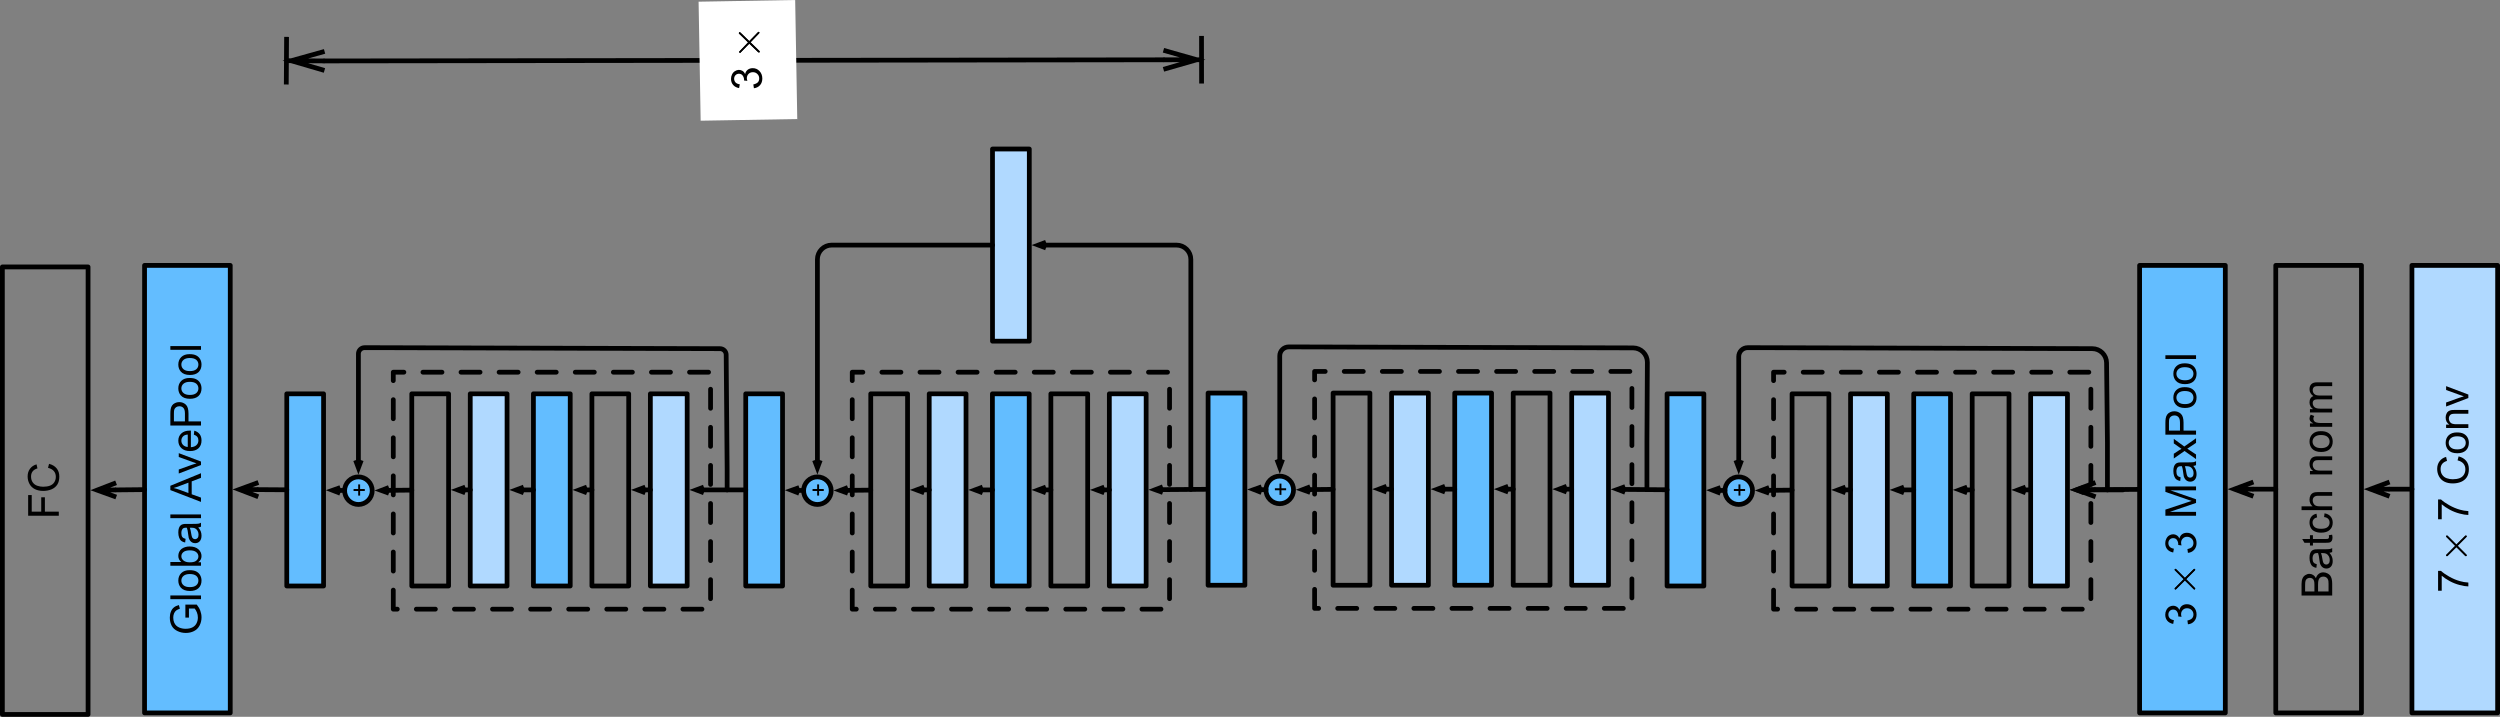 <?xml version="1.0" encoding="UTF-8" standalone="no"?>
<svg
   xmlns:dc="http://purl.org/dc/elements/1.1/"
   xmlns:cc="http://creativecommons.org/ns#"
   xmlns:rdf="http://www.w3.org/1999/02/22-rdf-syntax-ns#"
   xmlns:svg="http://www.w3.org/2000/svg"
   xmlns="http://www.w3.org/2000/svg"
   xmlns:xlink="http://www.w3.org/1999/xlink"
   xmlns:sodipodi="http://sodipodi.sourceforge.net/DTD/sodipodi-0.dtd"
   xmlns:inkscape="http://www.inkscape.org/namespaces/inkscape"
   width="525.148pt"
   height="150.57pt"
   viewBox="0 0 525.148 150.57"
   version="1.1"
   id="svg576"
   sodipodi:docname="Resnet18_architecture.svg"
   inkscape:version="0.92.4 (5da689c313, 2019-01-14)">
  <rect x="0" y="0" width="525.148" height="150.57" fill="#808080" stroke="none"/>
  <sodipodi:namedview
     pagecolor="#ffffff"
     bordercolor="#666666"
     borderopacity="1"
     objecttolerance="10"
     gridtolerance="10"
     guidetolerance="10"
     inkscape:pageopacity="0"
     inkscape:pageshadow="2"
     inkscape:window-width="1920"
     inkscape:window-height="986"
     id="namedview578"
     showgrid="false"
     fit-margin-top="0"
     fit-margin-left="0"
     fit-margin-right="0"
     fit-margin-bottom="0"
     inkscape:zoom="0.3365019"
     inkscape:cx="349.8125"
     inkscape:cy="100.18749"
     inkscape:window-x="-11"
     inkscape:window-y="-11"
     inkscape:window-maximized="1"
     inkscape:current-layer="svg576" />
  <defs
     id="defs121">
    <g
       id="g101">
      <symbol
         overflow="visible"
         id="glyph0-0"
         style="overflow:visible">
        <path
           style="stroke:none"
           d="m 0.625,0 v -3.125 h 2.5 V 0 Z m 0.078,-0.078 h 2.344 v -2.969 h -2.344 z m 0,0"
           id="path2"
           inkscape:connector-curvature="0" />
      </symbol>
      <symbol
         overflow="visible"
         id="glyph0-1"
         style="overflow:visible">
        <path
           style="stroke:none"
           d="M 1.25,-0.578 V -1.562 H 0.281 V -1.969 H 1.25 V -2.938 h 0.422 v 0.969 h 0.969 v 0.406 h -0.969 v 0.984 z m 0,0"
           id="path5"
           inkscape:connector-curvature="0" />
      </symbol>
      <symbol
         overflow="visible"
         id="glyph1-0"
         style="overflow:visible">
        <path
           style="stroke:none"
           d="m 1.125,0 v -5.625 h 4.5 V 0 Z m 0.141,-0.141 h 4.219 v -5.344 h -4.219 z m 0,0"
           id="path8"
           inkscape:connector-curvature="0" />
      </symbol>
      <symbol
         overflow="visible"
         id="glyph1-1"
         style="overflow:visible">
        <path
           style="stroke:none"
           d="M 0.422,-5.594 V -6.359 H 4.594 V -5.75 C 4.188,-5.312 3.781,-4.727 3.375,-4 2.969,-3.281 2.656,-2.535 2.438,-1.766 2.281,-1.234 2.18,-0.645 2.141,0 h -0.812 C 1.336,-0.508 1.438,-1.117 1.625,-1.828 1.812,-2.547 2.082,-3.238 2.438,-3.906 2.801,-4.57 3.18,-5.133 3.578,-5.594 Z m 0,0"
           id="path11"
           inkscape:connector-curvature="0" />
      </symbol>
      <symbol
         overflow="visible"
         id="glyph1-2"
         style="overflow:visible">
        <path
           style="stroke:none"
           d=""
           id="path14"
           inkscape:connector-curvature="0" />
      </symbol>
      <symbol
         overflow="visible"
         id="glyph1-3"
         style="overflow:visible">
        <path
           style="stroke:none"
           d="m 5.297,-2.266 0.844,0.219 c -0.18,0.699 -0.5,1.234 -0.969,1.609 -0.461,0.367 -1.027,0.547 -1.703,0.547 -0.688,0 -1.25,-0.141 -1.688,-0.422 C 1.344,-0.594 1.008,-1 0.781,-1.531 0.562,-2.07 0.453,-2.648 0.453,-3.266 c 0,-0.676 0.125,-1.266 0.375,-1.766 0.258,-0.5 0.625,-0.875 1.094,-1.125 0.477,-0.258 1,-0.391 1.562,-0.391 0.645,0 1.188,0.168 1.625,0.5 0.445,0.324 0.754,0.781 0.922,1.375 l -0.844,0.188 C 5.039,-4.953 4.828,-5.289 4.547,-5.5 4.266,-5.719 3.906,-5.828 3.469,-5.828 c -0.492,0 -0.902,0.121 -1.234,0.359 -0.336,0.242 -0.57,0.562 -0.703,0.969 -0.137,0.398 -0.203,0.805 -0.203,1.219 0,0.555 0.078,1.039 0.234,1.453 0.164,0.406 0.414,0.711 0.75,0.906 0.332,0.199 0.695,0.297 1.094,0.297 0.477,0 0.879,-0.133 1.203,-0.406 0.332,-0.281 0.562,-0.691 0.688,-1.234 z m 0,0"
           id="path17"
           inkscape:connector-curvature="0" />
      </symbol>
      <symbol
         overflow="visible"
         id="glyph1-4"
         style="overflow:visible">
        <path
           style="stroke:none"
           d="m 0.297,-2.328 c 0,-0.863 0.238,-1.504 0.719,-1.922 0.406,-0.344 0.895,-0.516 1.469,-0.516 0.645,0 1.172,0.211 1.578,0.625 0.406,0.418 0.609,0.996 0.609,1.734 0,0.605 -0.094,1.078 -0.281,1.422 -0.18,0.344 -0.438,0.617 -0.781,0.812 -0.344,0.188 -0.719,0.281 -1.125,0.281 -0.656,0 -1.188,-0.207 -1.594,-0.625 -0.398,-0.426 -0.594,-1.031 -0.594,-1.812 z m 0.812,0 c 0,0.594 0.129,1.043 0.391,1.344 0.258,0.293 0.586,0.438 0.984,0.438 0.395,0 0.723,-0.145 0.984,-0.438 0.258,-0.301 0.391,-0.758 0.391,-1.375 0,-0.57 -0.133,-1.008 -0.391,-1.312 C 3.207,-3.973 2.879,-4.125 2.484,-4.125 2.086,-4.125 1.758,-3.973 1.5,-3.672 1.238,-3.379 1.109,-2.93 1.109,-2.328 Z m 0,0"
           id="path20"
           inkscape:connector-curvature="0" />
      </symbol>
      <symbol
         overflow="visible"
         id="glyph1-5"
         style="overflow:visible">
        <path
           style="stroke:none"
           d="M 0.594,0 V -4.672 H 1.312 V -4 c 0.332,-0.508 0.828,-0.766 1.484,-0.766 0.281,0 0.535,0.055 0.766,0.156 0.238,0.094 0.414,0.227 0.531,0.391 0.113,0.156 0.195,0.352 0.25,0.578 C 4.375,-3.492 4.391,-3.238 4.391,-2.875 V 0 H 3.594 V -2.844 C 3.594,-3.164 3.562,-3.406 3.5,-3.562 3.438,-3.719 3.328,-3.844 3.172,-3.938 3.016,-4.039 2.832,-4.094 2.625,-4.094 2.289,-4.094 2,-3.984 1.75,-3.766 1.508,-3.555 1.391,-3.148 1.391,-2.547 V 0 Z m 0,0"
           id="path23"
           inkscape:connector-curvature="0" />
      </symbol>
      <symbol
         overflow="visible"
         id="glyph1-6"
         style="overflow:visible">
        <path
           style="stroke:none"
           d="m 1.891,0 -1.781,-4.672 h 0.844 l 1,2.797 C 2.055,-1.57 2.156,-1.258 2.25,-0.938 2.32,-1.176 2.422,-1.469 2.547,-1.812 l 1.031,-2.859 h 0.812 L 2.625,0 Z m 0,0"
           id="path26"
           inkscape:connector-curvature="0" />
      </symbol>
      <symbol
         overflow="visible"
         id="glyph1-7"
         style="overflow:visible">
        <path
           style="stroke:none"
           d="m 0.656,0 v -6.438 h 2.422 c 0.488,0 0.879,0.07 1.172,0.203 0.301,0.125 0.535,0.324 0.703,0.594 0.176,0.273 0.266,0.555 0.266,0.844 0,0.281 -0.078,0.543 -0.234,0.781 -0.148,0.242 -0.371,0.438 -0.672,0.594 0.383,0.117 0.68,0.309 0.891,0.578 0.219,0.273 0.328,0.594 0.328,0.969 0,0.305 -0.07,0.586 -0.203,0.844 -0.125,0.262 -0.281,0.465 -0.469,0.609 -0.188,0.137 -0.422,0.242 -0.703,0.312 C 3.875,-0.035 3.523,0 3.109,0 Z M 1.516,-3.734 H 2.906 c 0.375,0 0.645,-0.023 0.812,-0.078 C 3.938,-3.875 4.098,-3.977 4.203,-4.125 4.316,-4.281 4.375,-4.469 4.375,-4.688 4.375,-4.906 4.32,-5.094 4.219,-5.25 4.113,-5.414 3.969,-5.531 3.781,-5.594 3.594,-5.656 3.266,-5.688 2.797,-5.688 h -1.281 z m 0,2.969 h 1.594 c 0.281,0 0.477,-0.008 0.594,-0.031 0.188,-0.031 0.348,-0.086 0.484,-0.172 0.133,-0.082 0.242,-0.203 0.328,-0.359 0.082,-0.156 0.125,-0.336 0.125,-0.547 0,-0.238 -0.062,-0.445 -0.188,-0.625 C 4.328,-2.676 4.156,-2.797 3.938,-2.859 3.719,-2.93 3.406,-2.969 3,-2.969 H 1.516 Z m 0,0"
           id="path29"
           inkscape:connector-curvature="0" />
      </symbol>
      <symbol
         overflow="visible"
         id="glyph1-8"
         style="overflow:visible">
        <path
           style="stroke:none"
           d="m 3.641,-0.578 c -0.293,0.25 -0.574,0.43 -0.844,0.531 -0.273,0.102 -0.562,0.156 -0.875,0.156 -0.512,0 -0.906,-0.125 -1.188,-0.375 -0.273,-0.25 -0.406,-0.57 -0.406,-0.969 0,-0.227 0.051,-0.438 0.156,-0.625 0.102,-0.188 0.238,-0.336 0.406,-0.453 0.164,-0.113 0.352,-0.203 0.562,-0.266 0.156,-0.031 0.391,-0.066 0.703,-0.109 0.645,-0.07 1.117,-0.164 1.422,-0.281 0,-0.102 0,-0.172 0,-0.203 0,-0.32 -0.074,-0.547 -0.219,-0.672 C 3.148,-4.031 2.848,-4.125 2.453,-4.125 c -0.375,0 -0.652,0.07 -0.828,0.203 -0.18,0.125 -0.309,0.355 -0.391,0.688 L 0.469,-3.328 C 0.531,-3.66 0.641,-3.926 0.797,-4.125 0.961,-4.332 1.195,-4.488 1.5,-4.594 c 0.312,-0.113 0.664,-0.172 1.062,-0.172 0.406,0 0.727,0.047 0.969,0.141 0.25,0.094 0.43,0.215 0.547,0.359 0.125,0.137 0.207,0.312 0.25,0.531 0.031,0.137 0.047,0.375 0.047,0.719 v 1.062 c 0,0.73 0.016,1.195 0.047,1.391 C 4.453,-0.363 4.52,-0.176 4.625,0 H 3.797 C 3.711,-0.164 3.66,-0.359 3.641,-0.578 Z M 3.578,-2.344 C 3.285,-2.227 2.852,-2.129 2.281,-2.047 1.957,-1.992 1.727,-1.938 1.594,-1.875 c -0.137,0.055 -0.242,0.137 -0.312,0.25 -0.074,0.117 -0.109,0.242 -0.109,0.375 0,0.211 0.078,0.387 0.234,0.531 0.156,0.137 0.391,0.203 0.703,0.203 0.301,0 0.57,-0.066 0.812,-0.203 0.238,-0.133 0.414,-0.316 0.531,-0.547 0.082,-0.176 0.125,-0.438 0.125,-0.781 z m 0,0"
           id="path32"
           inkscape:connector-curvature="0" />
      </symbol>
      <symbol
         overflow="visible"
         id="glyph1-9"
         style="overflow:visible">
        <path
           style="stroke:none"
           d="m 2.328,-0.703 0.109,0.688 C 2.207,0.035 2.008,0.062 1.844,0.062 1.551,0.062 1.328,0.016 1.172,-0.078 1.016,-0.172 0.898,-0.289 0.828,-0.438 0.766,-0.582 0.734,-0.891 0.734,-1.359 v -2.688 H 0.156 v -0.625 h 0.578 v -1.156 l 0.797,-0.469 v 1.625 h 0.797 v 0.625 H 1.531 v 2.719 c 0,0.23 0.008,0.375 0.031,0.438 0.031,0.062 0.078,0.117 0.141,0.156 0.062,0.043 0.148,0.062 0.266,0.062 0.094,0 0.211,-0.008 0.359,-0.031 z m 0,0"
           id="path35"
           inkscape:connector-curvature="0" />
      </symbol>
      <symbol
         overflow="visible"
         id="glyph1-10"
         style="overflow:visible">
        <path
           style="stroke:none"
           d="m 3.641,-1.703 0.781,0.094 C 4.336,-1.066 4.117,-0.645 3.766,-0.344 3.41,-0.039 2.977,0.109 2.469,0.109 c -0.637,0 -1.148,-0.207 -1.531,-0.625 C 0.551,-0.93 0.359,-1.531 0.359,-2.312 c 0,-0.508 0.082,-0.953 0.25,-1.328 0.164,-0.375 0.414,-0.656 0.75,-0.844 0.344,-0.188 0.719,-0.281 1.125,-0.281 0.5,0 0.91,0.133 1.234,0.391 0.32,0.25 0.531,0.609 0.625,1.078 l -0.766,0.125 C 3.504,-3.484 3.375,-3.719 3.188,-3.875 3,-4.039 2.773,-4.125 2.516,-4.125 c -0.406,0 -0.734,0.148 -0.984,0.438 -0.242,0.281 -0.359,0.73 -0.359,1.344 0,0.637 0.117,1.094 0.359,1.375 0.238,0.281 0.551,0.422 0.938,0.422 0.312,0 0.57,-0.094 0.781,-0.281 0.207,-0.188 0.336,-0.477 0.391,-0.875 z m 0,0"
           id="path38"
           inkscape:connector-curvature="0" />
      </symbol>
      <symbol
         overflow="visible"
         id="glyph1-11"
         style="overflow:visible">
        <path
           style="stroke:none"
           d="m 0.594,0 v -6.438 h 0.797 v 2.312 c 0.363,-0.426 0.828,-0.641 1.391,-0.641 0.344,0 0.641,0.07 0.891,0.203 0.258,0.137 0.441,0.324 0.547,0.562 0.113,0.242 0.172,0.59 0.172,1.047 V 0 H 3.609 V -2.953 C 3.609,-3.348 3.52,-3.633 3.344,-3.812 3.176,-4 2.938,-4.094 2.625,-4.094 c -0.242,0 -0.465,0.062 -0.672,0.188 -0.211,0.117 -0.355,0.277 -0.438,0.484 -0.086,0.211 -0.125,0.5 -0.125,0.875 V 0 Z m 0,0"
           id="path41"
           inkscape:connector-curvature="0" />
      </symbol>
      <symbol
         overflow="visible"
         id="glyph1-12"
         style="overflow:visible">
        <path
           style="stroke:none"
           d="m 0.578,0 v -4.672 h 0.719 v 0.719 c 0.176,-0.332 0.344,-0.551 0.5,-0.656 0.156,-0.102 0.328,-0.156 0.516,-0.156 0.258,0 0.531,0.086 0.812,0.25 L 2.844,-3.781 c -0.188,-0.113 -0.383,-0.172 -0.578,-0.172 -0.168,0 -0.324,0.055 -0.469,0.156 C 1.66,-3.691 1.562,-3.547 1.5,-3.359 1.414,-3.078 1.375,-2.77 1.375,-2.438 V 0 Z m 0,0"
           id="path44"
           inkscape:connector-curvature="0" />
      </symbol>
      <symbol
         overflow="visible"
         id="glyph1-13"
         style="overflow:visible">
        <path
           style="stroke:none"
           d="m 0.594,0 v -4.672 h 0.703 v 0.656 C 1.441,-4.242 1.633,-4.426 1.875,-4.562 c 0.25,-0.133 0.531,-0.203 0.844,-0.203 0.344,0 0.625,0.074 0.844,0.219 0.219,0.137 0.375,0.336 0.469,0.594 0.375,-0.539 0.852,-0.812 1.438,-0.812 0.469,0 0.828,0.133 1.078,0.391 0.25,0.25 0.375,0.641 0.375,1.172 V 0 H 6.125 V -2.938 C 6.125,-3.258 6.098,-3.488 6.047,-3.625 6.004,-3.758 5.914,-3.867 5.781,-3.953 5.645,-4.047 5.484,-4.094 5.297,-4.094 c -0.324,0 -0.594,0.109 -0.812,0.328 -0.219,0.219 -0.328,0.57 -0.328,1.047 V 0 H 3.359 v -3.031 c 0,-0.352 -0.062,-0.617 -0.188,-0.797 -0.125,-0.176 -0.336,-0.266 -0.625,-0.266 -0.23,0 -0.438,0.062 -0.625,0.188 -0.188,0.117 -0.324,0.289 -0.406,0.516 -0.086,0.219 -0.125,0.543 -0.125,0.969 V 0 Z m 0,0"
           id="path47"
           inkscape:connector-curvature="0" />
      </symbol>
      <symbol
         overflow="visible"
         id="glyph1-14"
         style="overflow:visible">
        <path
           style="stroke:none"
           d="M 0.375,-1.703 1.172,-1.812 c 0.094,0.449 0.242,0.773 0.453,0.969 0.219,0.199 0.488,0.297 0.812,0.297 0.363,0 0.672,-0.125 0.922,-0.375 C 3.617,-1.18 3.75,-1.504 3.75,-1.891 3.75,-2.254 3.629,-2.551 3.391,-2.781 3.16,-3.02 2.863,-3.141 2.5,-3.141 c -0.156,0 -0.344,0.031 -0.562,0.094 L 2.031,-3.75 c 0.051,0.012 0.094,0.016 0.125,0.016 0.332,0 0.633,-0.086 0.906,-0.266 0.27,-0.176 0.406,-0.445 0.406,-0.812 0,-0.289 -0.102,-0.531 -0.297,-0.719 C 2.973,-5.719 2.719,-5.812 2.406,-5.812 c -0.305,0 -0.559,0.102 -0.766,0.297 C 1.441,-5.328 1.312,-5.039 1.25,-4.656 L 0.453,-4.797 c 0.102,-0.531 0.32,-0.941 0.656,-1.234 0.344,-0.289 0.77,-0.438 1.281,-0.438 0.352,0 0.676,0.078 0.969,0.234 0.301,0.148 0.531,0.352 0.688,0.609 0.156,0.262 0.234,0.539 0.234,0.828 0,0.281 -0.078,0.539 -0.234,0.766 -0.148,0.23 -0.367,0.414 -0.656,0.547 0.383,0.086 0.68,0.266 0.891,0.547 0.207,0.273 0.312,0.617 0.312,1.031 0,0.562 -0.211,1.043 -0.625,1.438 -0.406,0.387 -0.922,0.578 -1.547,0.578 -0.562,0 -1.031,-0.164 -1.406,-0.5 -0.375,-0.332 -0.59,-0.77 -0.641,-1.312 z m 0,0"
           id="path50"
           inkscape:connector-curvature="0" />
      </symbol>
      <symbol
         overflow="visible"
         id="glyph1-15"
         style="overflow:visible">
        <path
           style="stroke:none"
           d="m 0.672,0 v -6.438 h 1.281 L 3.469,-1.875 c 0.145,0.418 0.25,0.734 0.312,0.953 0.07,-0.238 0.188,-0.582 0.344,-1.031 L 5.672,-6.438 H 6.812 V 0 H 6 V -5.391 L 4.125,0 H 3.359 l -1.875,-5.484 V 0 Z m 0,0"
           id="path53"
           inkscape:connector-curvature="0" />
      </symbol>
      <symbol
         overflow="visible"
         id="glyph1-16"
         style="overflow:visible">
        <path
           style="stroke:none"
           d="m 0.062,0 1.703,-2.422 -1.578,-2.25 h 1 l 0.719,1.094 c 0.125,0.211 0.227,0.387 0.312,0.531 0.133,-0.195 0.254,-0.367 0.359,-0.516 l 0.781,-1.109 H 4.312 L 2.703,-2.469 4.438,0 H 3.469 L 2.5,-1.453 2.25,-1.844 1.031,0 Z m 0,0"
           id="path56"
           inkscape:connector-curvature="0" />
      </symbol>
      <symbol
         overflow="visible"
         id="glyph1-17"
         style="overflow:visible">
        <path
           style="stroke:none"
           d="M 0.688,0 V -6.438 H 3.125 c 0.426,0 0.754,0.023 0.984,0.062 0.312,0.055 0.57,0.152 0.781,0.297 0.219,0.148 0.391,0.355 0.516,0.625 0.133,0.262 0.203,0.555 0.203,0.875 0,0.555 -0.18,1.016 -0.531,1.391 -0.344,0.375 -0.969,0.562 -1.875,0.562 H 1.547 V 0 Z M 1.547,-3.375 H 3.219 c 0.539,0 0.926,-0.102 1.156,-0.312 0.238,-0.207 0.359,-0.492 0.359,-0.859 0,-0.27 -0.07,-0.5 -0.203,-0.688 C 4.395,-5.43 4.211,-5.562 3.984,-5.625 3.848,-5.664 3.582,-5.688 3.188,-5.688 H 1.547 Z m 0,0"
           id="path59"
           inkscape:connector-curvature="0" />
      </symbol>
      <symbol
         overflow="visible"
         id="glyph1-18"
         style="overflow:visible">
        <path
           style="stroke:none"
           d="m 0.578,0 v -6.438 h 0.781 V 0 Z m 0,0"
           id="path62"
           inkscape:connector-curvature="0" />
      </symbol>
      <symbol
         overflow="visible"
         id="glyph1-19"
         style="overflow:visible">
        <path
           style="stroke:none"
           d="m 3.703,-2.531 v -0.75 H 6.438 v 2.391 c -0.418,0.336 -0.852,0.586 -1.297,0.75 -0.449,0.164 -0.906,0.25 -1.375,0.25 -0.625,0 -1.199,-0.133 -1.719,-0.406 C 1.523,-0.566 1.133,-0.957 0.875,-1.469 0.613,-1.977 0.484,-2.551 0.484,-3.188 c 0,-0.625 0.129,-1.207 0.391,-1.75 0.258,-0.551 0.633,-0.957 1.125,-1.219 0.5,-0.258 1.066,-0.391 1.703,-0.391 0.469,0 0.891,0.078 1.266,0.234 0.375,0.148 0.664,0.355 0.875,0.625 0.219,0.262 0.383,0.609 0.5,1.047 L 5.578,-4.438 C 5.473,-4.758 5.348,-5.016 5.203,-5.203 5.066,-5.391 4.863,-5.539 4.594,-5.656 4.332,-5.77 4.035,-5.828 3.703,-5.828 c -0.387,0 -0.727,0.062 -1.016,0.188 -0.281,0.117 -0.512,0.273 -0.688,0.469 -0.168,0.188 -0.297,0.398 -0.391,0.625 -0.168,0.406 -0.25,0.84 -0.25,1.297 0,0.586 0.098,1.07 0.297,1.453 0.195,0.387 0.484,0.672 0.859,0.859 0.375,0.188 0.773,0.281 1.203,0.281 0.375,0 0.734,-0.066 1.078,-0.203 0.352,-0.145 0.625,-0.301 0.812,-0.469 V -2.531 Z m 0,0"
           id="path65"
           inkscape:connector-curvature="0" />
      </symbol>
      <symbol
         overflow="visible"
         id="glyph1-20"
         style="overflow:visible">
        <path
           style="stroke:none"
           d="M 1.328,0 H 0.594 V -6.438 H 1.375 v 2.297 c 0.332,-0.414 0.758,-0.625 1.281,-0.625 0.289,0 0.562,0.059 0.812,0.172 0.258,0.117 0.473,0.277 0.641,0.484 0.164,0.211 0.297,0.465 0.391,0.766 0.094,0.293 0.141,0.605 0.141,0.938 0,0.805 -0.199,1.422 -0.594,1.859 -0.398,0.438 -0.871,0.656 -1.422,0.656 -0.555,0 -0.984,-0.227 -1.297,-0.688 z M 1.312,-2.375 c 0,0.562 0.078,0.969 0.234,1.219 0.25,0.406 0.582,0.609 1,0.609 0.352,0 0.656,-0.148 0.906,-0.453 0.25,-0.301 0.375,-0.75 0.375,-1.344 0,-0.602 -0.121,-1.051 -0.359,-1.344 C 3.227,-3.977 2.938,-4.125 2.594,-4.125 2.238,-4.125 1.938,-3.973 1.688,-3.672 1.438,-3.367 1.312,-2.938 1.312,-2.375 Z m 0,0"
           id="path68"
           inkscape:connector-curvature="0" />
      </symbol>
      <symbol
         overflow="visible"
         id="glyph1-21"
         style="overflow:visible">
        <path
           style="stroke:none"
           d="M -0.016,0 2.469,-6.438 H 3.375 L 6.016,0 h -0.969 l -0.75,-1.953 H 1.594 L 0.891,0 Z M 1.844,-2.641 h 2.188 L 3.359,-4.438 C 3.148,-4.977 3,-5.422 2.906,-5.766 2.82,-5.348 2.703,-4.938 2.547,-4.531 Z m 0,0"
           id="path71"
           inkscape:connector-curvature="0" />
      </symbol>
      <symbol
         overflow="visible"
         id="glyph1-22"
         style="overflow:visible">
        <path
           style="stroke:none"
           d="m 3.781,-1.5 0.828,0.094 C 4.473,-0.926 4.227,-0.551 3.875,-0.281 3.531,-0.02 3.086,0.109 2.547,0.109 c -0.68,0 -1.219,-0.207 -1.625,-0.625 -0.398,-0.426 -0.594,-1.02 -0.594,-1.781 0,-0.781 0.203,-1.383 0.609,-1.812 0.406,-0.438 0.93,-0.656 1.578,-0.656 0.625,0 1.129,0.215 1.516,0.641 0.395,0.418 0.594,1.012 0.594,1.781 0,0.055 0,0.125 0,0.219 H 1.141 c 0.031,0.512 0.176,0.902 0.438,1.172 0.258,0.273 0.586,0.406 0.984,0.406 0.289,0 0.535,-0.07 0.734,-0.219 C 3.504,-0.922 3.664,-1.164 3.781,-1.5 Z M 1.188,-2.781 H 3.797 C 3.766,-3.176 3.664,-3.473 3.5,-3.672 3.25,-3.973 2.922,-4.125 2.516,-4.125 2.148,-4.125 1.844,-4 1.594,-3.75 1.352,-3.508 1.219,-3.188 1.188,-2.781 Z m 0,0"
           id="path74"
           inkscape:connector-curvature="0" />
      </symbol>
      <symbol
         overflow="visible"
         id="glyph1-23"
         style="overflow:visible">
        <path
           style="stroke:none"
           d="m 0.734,0 v -6.438 h 4.344 v 0.75 H 1.594 v 2 h 3.016 v 0.766 H 1.594 V 0 Z m 0,0"
           id="path77"
           inkscape:connector-curvature="0" />
      </symbol>
      <symbol
         overflow="visible"
         id="glyph2-0"
         style="overflow:visible">
        <path
           style="stroke:none"
           d=""
           id="path80"
           inkscape:connector-curvature="0" />
      </symbol>
      <symbol
         overflow="visible"
         id="glyph2-1"
         style="overflow:visible">
        <path
           style="stroke:none"
           d="m 3.75,-2.25 1.781,-1.781 c 0.094,-0.109 0.125,-0.125 0.125,-0.188 0,-0.109 -0.094,-0.188 -0.188,-0.188 -0.062,0 -0.109,0.031 -0.188,0.125 L 3.484,-2.5 1.688,-4.281 c -0.094,-0.109 -0.125,-0.125 -0.188,-0.125 -0.094,0 -0.188,0.078 -0.188,0.188 0,0.062 0.047,0.109 0.125,0.188 L 3.219,-2.25 1.438,-0.453 c -0.094,0.078 -0.125,0.141 -0.125,0.188 0,0.109 0.094,0.188 0.188,0.188 0.062,0 0.094,-0.016 0.188,-0.125 l 1.797,-1.781 1.797,1.781 c 0.078,0.094 0.141,0.125 0.188,0.125 0.109,0 0.188,-0.078 0.188,-0.188 0,-0.062 -0.031,-0.078 -0.125,-0.188 z m 0,0"
           id="path83"
           inkscape:connector-curvature="0" />
      </symbol>
      <symbol
         overflow="visible"
         id="glyph3-0"
         style="overflow:visible">
        <path
           style="stroke:none"
           d="m 1.125,-0.016 -0.094,-5.625 4.5,-0.078 0.094,5.625 z M 1.266,-0.156 5.484,-0.234 5.391,-5.578 1.172,-5.5 Z m 0,0"
           id="path86"
           inkscape:connector-curvature="0" />
      </symbol>
      <symbol
         overflow="visible"
         id="glyph3-1"
         style="overflow:visible">
        <path
           style="stroke:none"
           d="m 0.344,-1.703 0.797,-0.125 c 0.102,0.449 0.258,0.773 0.469,0.969 0.219,0.188 0.488,0.277 0.812,0.266 0.363,0 0.672,-0.129 0.922,-0.391 0.258,-0.258 0.383,-0.582 0.375,-0.969 C 3.707,-2.316 3.582,-2.613 3.344,-2.844 3.102,-3.07 2.801,-3.188 2.438,-3.188 c -0.156,0 -0.34,0.039 -0.547,0.109 L 1.969,-3.781 c 0.051,0.012 0.094,0.016 0.125,0.016 0.332,-0.008 0.629,-0.102 0.891,-0.281 0.27,-0.188 0.406,-0.461 0.406,-0.828 C 3.379,-5.164 3.273,-5.398 3.078,-5.578 2.879,-5.766 2.625,-5.859 2.312,-5.859 c -0.305,0.012 -0.559,0.117 -0.766,0.312 -0.199,0.199 -0.324,0.492 -0.375,0.875 L 0.375,-4.812 c 0.094,-0.531 0.305,-0.941 0.641,-1.234 0.332,-0.301 0.754,-0.457 1.266,-0.469 0.352,0 0.676,0.074 0.969,0.219 0.301,0.148 0.531,0.352 0.688,0.609 0.164,0.25 0.254,0.523 0.266,0.812 0,0.281 -0.074,0.543 -0.219,0.781 -0.148,0.23 -0.367,0.414 -0.656,0.547 0.383,0.086 0.68,0.262 0.891,0.531 0.219,0.273 0.332,0.617 0.344,1.031 0.008,0.562 -0.188,1.043 -0.594,1.438 C 3.562,-0.148 3.047,0.051 2.422,0.062 1.859,0.07 1.383,-0.082 1,-0.406 0.625,-0.738 0.406,-1.172 0.344,-1.703 Z m 0,0"
           id="path89"
           inkscape:connector-curvature="0" />
      </symbol>
      <symbol
         overflow="visible"
         id="glyph3-2"
         style="overflow:visible">
        <path
           style="stroke:none"
           d=""
           id="path92"
           inkscape:connector-curvature="0" />
      </symbol>
      <symbol
         overflow="visible"
         id="glyph4-0"
         style="overflow:visible">
        <path
           style="stroke:none"
           d=""
           id="path95"
           inkscape:connector-curvature="0" />
      </symbol>
      <symbol
         overflow="visible"
         id="glyph4-1"
         style="overflow:visible">
        <path
           style="stroke:none"
           d="M 3.703,-2.312 5.469,-4.125 c 0.078,-0.109 0.109,-0.125 0.109,-0.188 0,-0.109 -0.094,-0.188 -0.188,-0.188 -0.062,0 -0.109,0.031 -0.188,0.125 L 3.438,-2.562 1.609,-4.312 c -0.094,-0.109 -0.125,-0.125 -0.188,-0.125 -0.094,0 -0.188,0.094 -0.188,0.203 0,0.062 0.047,0.094 0.141,0.172 l 1.797,1.75 -1.75,1.828 C 1.344,-0.391 1.312,-0.328 1.312,-0.281 c 0,0.109 0.094,0.172 0.188,0.172 0.062,0 0.094,-0.016 0.188,-0.125 l 1.766,-1.812 1.828,1.75 c 0.078,0.094 0.141,0.125 0.188,0.125 0.109,0 0.188,-0.078 0.188,-0.188 0,-0.062 -0.031,-0.078 -0.141,-0.188 z m 0,0"
           id="path98"
           inkscape:connector-curvature="0" />
      </symbol>
    </g>
    <clipPath
       id="clip1">
      <path
         d="m 33.746,513.656 h 4.75 v 4.75 h -4.75 z m 0,0"
         id="path103"
         inkscape:connector-curvature="0" />
    </clipPath>
    <clipPath
       id="clip2">
      <path
         d="m 26.742,456.625 h 4.75 v 4.75 h -4.75 z m 0,0"
         id="path106"
         inkscape:connector-curvature="0" />
    </clipPath>
    <clipPath
       id="clip3">
      <path
         d="m 139,155 h 6 v 5 h -6 z m 0,0"
         id="path109"
         inkscape:connector-curvature="0" />
    </clipPath>
    <clipPath
       id="clip4">
      <path
         d="m 139.551,159.973 5,-0.086 -0.09,-5 -5,0.09 z m 0,0"
         id="path112"
         inkscape:connector-curvature="0" />
    </clipPath>
    <clipPath
       id="clip5">
      <path
         d="m 139.465,155.102 4.75,-0.086 0.082,4.75 -4.75,0.082 z m 0,0"
         id="path115"
         inkscape:connector-curvature="0" />
    </clipPath>
    <clipPath
       id="clip6">
      <path
         d="m 139.547,159.848 4.75,-0.082 -0.082,-4.75 -4.75,0.086 z m 0,0"
         id="path118"
         inkscape:connector-curvature="0" />
    </clipPath>
  </defs>
  <g
     id="surface1"
     transform="rotate(-90,75.359,75.391)">
    <path
       style="fill:none;stroke:#000000;stroke-width:1;stroke-linecap:round;stroke-linejoin:round;stroke-miterlimit:10;stroke-dasharray:4, 4;stroke-opacity:1"
       d="m 189.793,230.586 h 49.773 v 66.652 h -49.773 z m 0,0"
       transform="translate(-167,142)"
       id="path123"
       inkscape:connector-curvature="0" />
    <path
       style="fill:#b0d9ff;fill-opacity:1;fill-rule:nonzero;stroke:#000000;stroke-width:1;stroke-linecap:round;stroke-linejoin:round;stroke-miterlimit:10;stroke-opacity:1"
       d="m 194.656,284.59 h 40.367 v 7.73 h -40.367 z m 0,0"
       transform="translate(-167,142)"
       id="path125"
       inkscape:connector-curvature="0" />
    <path
       style="fill:none;stroke:#000000;stroke-width:1;stroke-linecap:round;stroke-linejoin:round;stroke-miterlimit:10;stroke-opacity:1"
       d="m 214.84,303.957 v -8.137"
       transform="translate(-167,142)"
       id="path127"
       inkscape:connector-curvature="0" />
    <path
       style="fill:none;stroke:#000000;stroke-width:1;stroke-linecap:butt;stroke-linejoin:miter;stroke-miterlimit:10;stroke-opacity:1"
       d="m 214.84,294.219 v 1.602 m -0.602,0 0.602,-1.602 0.598,1.602"
       transform="translate(-167,142)"
       id="path129"
       inkscape:connector-curvature="0" />
    <path
       style="fill:#63bdff;fill-opacity:1;fill-rule:nonzero;stroke:#000000;stroke-width:1;stroke-linecap:round;stroke-linejoin:round;stroke-miterlimit:10;stroke-opacity:1"
       d="m 216.727,221.215 c 1.133,1.133 1.133,2.969 0,4.102 -1.133,1.129 -2.965,1.129 -4.098,0 -1.133,-1.133 -1.133,-2.969 0,-4.102 1.133,-1.133 2.965,-1.133 4.098,0"
       transform="translate(-167,142)"
       id="path131"
       inkscape:connector-curvature="0" />
    <g
       style="fill:#000000;fill-opacity:1"
       id="g135">
      <use
         xlink:href="#glyph0-1"
         x="46.359"
         y="367.183"
         id="use133"
         width="100%"
         height="100%" />
    </g>
    <path
       style="fill:none;stroke:#000000;stroke-width:1;stroke-linecap:round;stroke-linejoin:round;stroke-miterlimit:10;stroke-opacity:1"
       d="m 194.656,272.309 h 40.367 v 7.73 h -40.367 z m 0,0"
       transform="translate(-167,142)"
       id="path137"
       inkscape:connector-curvature="0" />
    <path
       style="fill:#63bdff;fill-opacity:1;fill-rule:nonzero;stroke:#000000;stroke-width:1;stroke-linecap:round;stroke-linejoin:round;stroke-miterlimit:10;stroke-opacity:1"
       d="m 194.656,208.215 h 40.367 v 7.727 h -40.367 z m 0,0"
       transform="translate(-167,142)"
       id="path139"
       inkscape:connector-curvature="0" />
    <path
       style="fill:#63bdff;fill-opacity:1;fill-rule:nonzero;stroke:#000000;stroke-width:1;stroke-linecap:round;stroke-linejoin:round;stroke-miterlimit:10;stroke-opacity:1"
       d="m 194.656,260.027 h 40.367 v 7.73 h -40.367 z m 0,0"
       transform="translate(-167,142)"
       id="path141"
       inkscape:connector-curvature="0" />
    <path
       style="fill:none;stroke:#000000;stroke-width:1;stroke-linecap:round;stroke-linejoin:round;stroke-miterlimit:10;stroke-opacity:1"
       d="m 214.84,284.59 v -1.051"
       transform="translate(-167,142)"
       id="path143"
       inkscape:connector-curvature="0" />
    <path
       style="fill:none;stroke:#000000;stroke-width:1;stroke-linecap:butt;stroke-linejoin:miter;stroke-miterlimit:10;stroke-opacity:1"
       d="m 214.84,281.938 v 1.602 m -0.602,0 0.602,-1.602 0.598,1.602"
       transform="translate(-167,142)"
       id="path145"
       inkscape:connector-curvature="0" />
    <path
       style="fill:none;stroke:#000000;stroke-width:1;stroke-linecap:round;stroke-linejoin:round;stroke-miterlimit:10;stroke-opacity:1"
       d="m 214.84,272.309 v -1.051"
       transform="translate(-167,142)"
       id="path147"
       inkscape:connector-curvature="0" />
    <path
       style="fill:none;stroke:#000000;stroke-width:1;stroke-linecap:butt;stroke-linejoin:miter;stroke-miterlimit:10;stroke-opacity:1"
       d="m 214.84,269.656 v 1.602 m -0.602,0 0.602,-1.602 0.598,1.602"
       transform="translate(-167,142)"
       id="path149"
       inkscape:connector-curvature="0" />
    <path
       style="fill:none;stroke:#000000;stroke-width:1;stroke-linecap:round;stroke-linejoin:round;stroke-miterlimit:10;stroke-opacity:1"
       d="m 214.797,234.473 -0.051,-4.809"
       transform="translate(-167,142)"
       id="path151"
       inkscape:connector-curvature="0" />
    <path
       style="fill:none;stroke:#000000;stroke-width:1;stroke-linecap:butt;stroke-linejoin:miter;stroke-miterlimit:10;stroke-opacity:1"
       d="m 214.73,228.062 0.016,1.602 m -0.602,0.008 0.586,-1.609 0.617,1.594"
       transform="translate(-167,142)"
       id="path153"
       inkscape:connector-curvature="0" />
    <path
       style="fill:none;stroke:#000000;stroke-width:1;stroke-linecap:round;stroke-linejoin:round;stroke-miterlimit:10;stroke-opacity:1"
       d="m 214.719,220.367 0.016,-0.926"
       transform="translate(-167,142)"
       id="path155"
       inkscape:connector-curvature="0" />
    <path
       style="fill:none;stroke:#000000;stroke-width:1;stroke-linecap:butt;stroke-linejoin:miter;stroke-miterlimit:10;stroke-opacity:1"
       d="m 214.758,217.844 -0.023,1.598 m -0.602,-0.008 0.625,-1.59 0.574,1.609"
       transform="translate(-167,142)"
       id="path157"
       inkscape:connector-curvature="0" />
    <path
       style="fill:none;stroke:#000000;stroke-width:1;stroke-linecap:round;stroke-linejoin:round;stroke-miterlimit:10;stroke-opacity:1"
       d="m 214.84,300.715 h 9.984 c 0.008,0 0.019,0 0.031,0 l 16.688,-0.18 c 1.641,-0.019 2.965,-1.352 2.969,-2.992 l 0.207,-70.516 c 0,-0.004 0,-0.008 0,-0.008 v -1.875 c 0,-1.039 -0.844,-1.879 -1.879,-1.879 h -21.762"
       transform="translate(-167,142)"
       id="path159"
       inkscape:connector-curvature="0" />
    <path
       style="fill:none;stroke:#000000;stroke-width:1;stroke-linecap:butt;stroke-linejoin:miter;stroke-miterlimit:10;stroke-opacity:1"
       d="m 219.477,223.266 h 1.602 m 0,0.598 -1.602,-0.598 1.602,-0.602"
       transform="translate(-167,142)"
       id="path161"
       inkscape:connector-curvature="0" />
    <path
       style="fill:#b0d9ff;fill-opacity:1;fill-rule:nonzero;stroke:#000000;stroke-width:1;stroke-linecap:round;stroke-linejoin:round;stroke-miterlimit:10;stroke-opacity:1"
       d="m 194.656,246.758 h 40.367 v 7.727 h -40.367 z m 0,0"
       transform="translate(-167,142)"
       id="path163"
       inkscape:connector-curvature="0" />
    <path
       style="fill:none;stroke:#000000;stroke-width:1;stroke-linecap:round;stroke-linejoin:round;stroke-miterlimit:10;stroke-opacity:1"
       d="m 214.84,260.027 v -2.043"
       transform="translate(-167,142)"
       id="path165"
       inkscape:connector-curvature="0" />
    <path
       style="fill:none;stroke:#000000;stroke-width:1;stroke-linecap:butt;stroke-linejoin:miter;stroke-miterlimit:10;stroke-opacity:1"
       d="m 214.84,256.387 v 1.598 m -0.602,0 0.602,-1.598 0.598,1.598"
       transform="translate(-167,142)"
       id="path167"
       inkscape:connector-curvature="0" />
    <path
       style="fill:none;stroke:#000000;stroke-width:1;stroke-linecap:round;stroke-linejoin:round;stroke-miterlimit:10;stroke-opacity:1"
       d="m 194.656,234.473 h 40.367 v 7.73 h -40.367 z m 0,0"
       transform="translate(-167,142)"
       id="path169"
       inkscape:connector-curvature="0" />
    <path
       style="fill:none;stroke:#000000;stroke-width:1;stroke-linecap:round;stroke-linejoin:round;stroke-miterlimit:10;stroke-opacity:1"
       d="m 214.84,246.758 v -1.055"
       transform="translate(-167,142)"
       id="path171"
       inkscape:connector-curvature="0" />
    <path
       style="fill:none;stroke:#000000;stroke-width:1;stroke-linecap:butt;stroke-linejoin:miter;stroke-miterlimit:10;stroke-opacity:1"
       d="m 214.84,244.105 v 1.598 m -0.602,0 0.602,-1.598 0.598,1.598"
       transform="translate(-167,142)"
       id="path173"
       inkscape:connector-curvature="0" />
    <path
       style="fill:none;stroke:#000000;stroke-width:1;stroke-linecap:round;stroke-linejoin:round;stroke-miterlimit:10;stroke-dasharray:4, 4;stroke-opacity:1"
       d="m 189.793,37.055 h 49.773 v 66.652 h -49.773 z m 0,0"
       transform="translate(-167,142)"
       id="path175"
       inkscape:connector-curvature="0" />
    <path
       style="fill:#b0d9ff;fill-opacity:1;fill-rule:nonzero;stroke:#000000;stroke-width:1;stroke-linecap:round;stroke-linejoin:round;stroke-miterlimit:10;stroke-opacity:1"
       d="m 194.656,91.059 h 40.367 v 7.73 h -40.367 z m 0,0"
       transform="translate(-167,142)"
       id="path177"
       inkscape:connector-curvature="0" />
    <path
       style="fill:none;stroke:#000000;stroke-width:1;stroke-linecap:round;stroke-linejoin:round;stroke-miterlimit:10;stroke-opacity:1"
       d="m 214.969,111.801 -0.074,-9.512"
       transform="translate(-167,142)"
       id="path179"
       inkscape:connector-curvature="0" />
    <path
       style="fill:none;stroke:#000000;stroke-width:1;stroke-linecap:butt;stroke-linejoin:miter;stroke-miterlimit:10;stroke-opacity:1"
       d="m 214.883,100.688 0.012,1.602 m -0.598,0.004 0.586,-1.605 0.613,1.598"
       transform="translate(-167,142)"
       id="path181"
       inkscape:connector-curvature="0" />
    <path
       style="fill:#63bdff;fill-opacity:1;fill-rule:nonzero;stroke:#000000;stroke-width:1;stroke-linecap:round;stroke-linejoin:round;stroke-miterlimit:10;stroke-opacity:1"
       d="m 216.727,27.684 c 1.133,1.133 1.133,2.969 0,4.102 -1.133,1.129 -2.965,1.129 -4.098,0 -1.133,-1.133 -1.133,-2.969 0,-4.102 1.133,-1.133 2.965,-1.133 4.098,0"
       transform="translate(-167,142)"
       id="path183"
       inkscape:connector-curvature="0" />
    <g
       style="fill:#000000;fill-opacity:1"
       id="g187">
      <use
         xlink:href="#glyph0-1"
         x="46.359"
         y="173.652"
         id="use185"
         width="100%"
         height="100%" />
    </g>
    <path
       style="fill:none;stroke:#000000;stroke-width:1;stroke-linecap:round;stroke-linejoin:round;stroke-miterlimit:10;stroke-opacity:1"
       d="m 194.656,78.777 h 40.367 v 7.73 h -40.367 z m 0,0"
       transform="translate(-167,142)"
       id="path189"
       inkscape:connector-curvature="0" />
    <path
       style="fill:#63bdff;fill-opacity:1;fill-rule:nonzero;stroke:#000000;stroke-width:1;stroke-linecap:round;stroke-linejoin:round;stroke-miterlimit:10;stroke-opacity:1"
       d="m 194.656,14.68 h 40.367 v 7.73 h -40.367 z m 0,0"
       transform="translate(-167,142)"
       id="path191"
       inkscape:connector-curvature="0" />
    <path
       style="fill:#63bdff;fill-opacity:1;fill-rule:nonzero;stroke:#000000;stroke-width:1;stroke-linecap:round;stroke-linejoin:round;stroke-miterlimit:10;stroke-opacity:1"
       d="m 194.656,66.496 h 40.367 v 7.727 h -40.367 z m 0,0"
       transform="translate(-167,142)"
       id="path193"
       inkscape:connector-curvature="0" />
    <path
       style="fill:none;stroke:#000000;stroke-width:1;stroke-linecap:round;stroke-linejoin:round;stroke-miterlimit:10;stroke-opacity:1"
       d="M 214.84,91.059 V 90.008"
       transform="translate(-167,142)"
       id="path195"
       inkscape:connector-curvature="0" />
    <path
       style="fill:none;stroke:#000000;stroke-width:1;stroke-linecap:butt;stroke-linejoin:miter;stroke-miterlimit:10;stroke-opacity:1"
       d="m 214.84,88.406 v 1.602 m -0.602,0 0.602,-1.602 0.598,1.602"
       transform="translate(-167,142)"
       id="path197"
       inkscape:connector-curvature="0" />
    <path
       style="fill:none;stroke:#000000;stroke-width:1;stroke-linecap:round;stroke-linejoin:round;stroke-miterlimit:10;stroke-opacity:1"
       d="M 214.84,78.777 V 77.723"
       transform="translate(-167,142)"
       id="path199"
       inkscape:connector-curvature="0" />
    <path
       style="fill:none;stroke:#000000;stroke-width:1;stroke-linecap:butt;stroke-linejoin:miter;stroke-miterlimit:10;stroke-opacity:1"
       d="m 214.84,76.125 v 1.598 m -0.602,0 0.602,-1.598 0.598,1.598"
       transform="translate(-167,142)"
       id="path201"
       inkscape:connector-curvature="0" />
    <path
       style="fill:none;stroke:#000000;stroke-width:1;stroke-linecap:round;stroke-linejoin:round;stroke-miterlimit:10;stroke-opacity:1"
       d="m 214.797,40.941 -0.051,-4.809"
       transform="translate(-167,142)"
       id="path203"
       inkscape:connector-curvature="0" />
    <path
       style="fill:none;stroke:#000000;stroke-width:1;stroke-linecap:butt;stroke-linejoin:miter;stroke-miterlimit:10;stroke-opacity:1"
       d="m 214.73,34.531 0.016,1.602 m -0.602,0.004 0.586,-1.605 0.617,1.594"
       transform="translate(-167,142)"
       id="path205"
       inkscape:connector-curvature="0" />
    <path
       style="fill:none;stroke:#000000;stroke-width:1;stroke-linecap:round;stroke-linejoin:round;stroke-miterlimit:10;stroke-opacity:1"
       d="m 214.719,26.836 0.016,-0.926"
       transform="translate(-167,142)"
       id="path207"
       inkscape:connector-curvature="0" />
    <path
       style="fill:none;stroke:#000000;stroke-width:1;stroke-linecap:butt;stroke-linejoin:miter;stroke-miterlimit:10;stroke-opacity:1"
       d="m 214.758,24.312 -0.023,1.598 m -0.602,-0.008 0.625,-1.59 0.574,1.605"
       transform="translate(-167,142)"
       id="path209"
       inkscape:connector-curvature="0" />
    <path
       style="fill:none;stroke:#000000;stroke-width:1;stroke-linecap:round;stroke-linejoin:round;stroke-miterlimit:10;stroke-opacity:1"
       d="m 214.941,108.176 h 48.324 c 1.656,0 3,-1.344 3,-3 V 77.746"
       transform="translate(-167,142)"
       id="path211"
       inkscape:connector-curvature="0" />
    <path
       style="fill:none;stroke:#000000;stroke-width:1;stroke-linecap:butt;stroke-linejoin:miter;stroke-miterlimit:10;stroke-opacity:1"
       d="m 266.266,76.145 v 1.602 m -0.602,0 0.602,-1.602 0.602,1.602"
       transform="translate(-167,142)"
       id="path213"
       inkscape:connector-curvature="0" />
    <path
       style="fill:#b0d9ff;fill-opacity:1;fill-rule:nonzero;stroke:#000000;stroke-width:1;stroke-linecap:round;stroke-linejoin:round;stroke-miterlimit:10;stroke-opacity:1"
       d="m 194.656,53.223 h 40.367 v 7.73 h -40.367 z m 0,0"
       transform="translate(-167,142)"
       id="path215"
       inkscape:connector-curvature="0" />
    <path
       style="fill:none;stroke:#000000;stroke-width:1;stroke-linecap:round;stroke-linejoin:round;stroke-miterlimit:10;stroke-opacity:1"
       d="M 214.84,66.496 V 64.453"
       transform="translate(-167,142)"
       id="path217"
       inkscape:connector-curvature="0" />
    <path
       style="fill:none;stroke:#000000;stroke-width:1;stroke-linecap:butt;stroke-linejoin:miter;stroke-miterlimit:10;stroke-opacity:1"
       d="m 214.84,62.855 v 1.598 m -0.602,0 0.602,-1.598 0.598,1.598"
       transform="translate(-167,142)"
       id="path219"
       inkscape:connector-curvature="0" />
    <path
       style="fill:none;stroke:#000000;stroke-width:1;stroke-linecap:round;stroke-linejoin:round;stroke-miterlimit:10;stroke-opacity:1"
       d="m 194.656,40.941 h 40.367 v 7.73 h -40.367 z m 0,0"
       transform="translate(-167,142)"
       id="path221"
       inkscape:connector-curvature="0" />
    <path
       style="fill:none;stroke:#000000;stroke-width:1;stroke-linecap:round;stroke-linejoin:round;stroke-miterlimit:10;stroke-opacity:1"
       d="M 214.84,53.223 V 52.172"
       transform="translate(-167,142)"
       id="path223"
       inkscape:connector-curvature="0" />
    <path
       style="fill:none;stroke:#000000;stroke-width:1;stroke-linecap:butt;stroke-linejoin:miter;stroke-miterlimit:10;stroke-opacity:1"
       d="m 214.84,50.574 v 1.598 m -0.602,0 0.602,-1.598 0.598,1.598"
       transform="translate(-167,142)"
       id="path225"
       inkscape:connector-curvature="0" />
    <path
       style="fill:#b0d9ff;fill-opacity:1;fill-rule:nonzero;stroke:#000000;stroke-width:1;stroke-linecap:round;stroke-linejoin:round;stroke-miterlimit:10;stroke-opacity:1"
       d="m 246.082,66.516 h 40.367 v 7.73 h -40.367 z m 0,0"
       transform="translate(-167,142)"
       id="path227"
       inkscape:connector-curvature="0" />
    <path
       style="fill:none;stroke:#000000;stroke-width:1;stroke-linecap:round;stroke-linejoin:round;stroke-miterlimit:10;stroke-opacity:1"
       d="m 266.266,66.516 v -33.781 c 0,-1.656 -1.344,-3 -3,-3 h -42.188"
       transform="translate(-167,142)"
       id="path229"
       inkscape:connector-curvature="0" />
    <path
       style="fill:none;stroke:#000000;stroke-width:1;stroke-linecap:butt;stroke-linejoin:miter;stroke-miterlimit:10;stroke-opacity:1"
       d="m 219.477,29.734 h 1.602 m 0,0.598 -1.602,-0.598 1.602,-0.602"
       transform="translate(-167,142)"
       id="path231"
       inkscape:connector-curvature="0" />
    <path
       style="fill:none;stroke:#000000;stroke-width:1;stroke-linecap:round;stroke-linejoin:round;stroke-miterlimit:10;stroke-dasharray:4, 4;stroke-opacity:1"
       d="m 189.953,134.176 h 49.773 v 66.652 h -49.773 z m 0,0"
       transform="translate(-167,142)"
       id="path233"
       inkscape:connector-curvature="0" />
    <path
       style="fill:#b0d9ff;fill-opacity:1;fill-rule:nonzero;stroke:#000000;stroke-width:1;stroke-linecap:round;stroke-linejoin:round;stroke-miterlimit:10;stroke-opacity:1"
       d="m 194.816,188.18 h 40.367 v 7.73 h -40.367 z m 0,0"
       transform="translate(-167,142)"
       id="path235"
       inkscape:connector-curvature="0" />
    <path
       style="fill:none;stroke:#000000;stroke-width:1;stroke-linecap:round;stroke-linejoin:round;stroke-miterlimit:10;stroke-opacity:1"
       d="m 214.871,208.215 0.07,-8.805"
       transform="translate(-167,142)"
       id="path237"
       inkscape:connector-curvature="0" />
    <path
       style="fill:none;stroke:#000000;stroke-width:1;stroke-linecap:butt;stroke-linejoin:miter;stroke-miterlimit:10;stroke-opacity:1"
       d="m 214.953,197.809 -0.012,1.602 m -0.602,-0.008 0.613,-1.594 0.586,1.605"
       transform="translate(-167,142)"
       id="path239"
       inkscape:connector-curvature="0" />
    <path
       style="fill:#63bdff;fill-opacity:1;fill-rule:nonzero;stroke:#000000;stroke-width:1;stroke-linecap:round;stroke-linejoin:round;stroke-miterlimit:10;stroke-opacity:1"
       d="m 216.891,124.805 c 1.129,1.133 1.129,2.965 0,4.098 -1.133,1.133 -2.969,1.133 -4.102,0 -1.133,-1.133 -1.133,-2.965 0,-4.098 1.133,-1.133 2.969,-1.133 4.102,0"
       transform="translate(-167,142)"
       id="path241"
       inkscape:connector-curvature="0" />
    <g
       style="fill:#000000;fill-opacity:1"
       id="g245">
      <use
         xlink:href="#glyph0-1"
         x="46.52"
         y="270.772"
         id="use243"
         width="100%"
         height="100%" />
    </g>
    <path
       style="fill:none;stroke:#000000;stroke-width:1;stroke-linecap:round;stroke-linejoin:round;stroke-miterlimit:10;stroke-opacity:1"
       d="m 194.816,175.898 h 40.367 v 7.727 h -40.367 z m 0,0"
       transform="translate(-167,142)"
       id="path247"
       inkscape:connector-curvature="0" />
    <path
       style="fill:#63bdff;fill-opacity:1;fill-rule:nonzero;stroke:#000000;stroke-width:1;stroke-linecap:round;stroke-linejoin:round;stroke-miterlimit:10;stroke-opacity:1"
       d="m 194.816,111.801 h 40.367 v 7.73 h -40.367 z m 0,0"
       transform="translate(-167,142)"
       id="path249"
       inkscape:connector-curvature="0" />
    <path
       style="fill:#63bdff;fill-opacity:1;fill-rule:nonzero;stroke:#000000;stroke-width:1;stroke-linecap:round;stroke-linejoin:round;stroke-miterlimit:10;stroke-opacity:1"
       d="m 194.816,163.613 h 40.367 v 7.73 h -40.367 z m 0,0"
       transform="translate(-167,142)"
       id="path251"
       inkscape:connector-curvature="0" />
    <path
       style="fill:none;stroke:#000000;stroke-width:1;stroke-linecap:round;stroke-linejoin:round;stroke-miterlimit:10;stroke-opacity:1"
       d="M 215,188.18 V 187.125"
       transform="translate(-167,142)"
       id="path253"
       inkscape:connector-curvature="0" />
    <path
       style="fill:none;stroke:#000000;stroke-width:1;stroke-linecap:butt;stroke-linejoin:miter;stroke-miterlimit:10;stroke-opacity:1"
       d="m 215,185.527 v 1.598 m -0.602,0 0.602,-1.598 0.602,1.598"
       transform="translate(-167,142)"
       id="path255"
       inkscape:connector-curvature="0" />
    <path
       style="fill:none;stroke:#000000;stroke-width:1;stroke-linecap:round;stroke-linejoin:round;stroke-miterlimit:10;stroke-opacity:1"
       d="m 215,175.898 v -1.055"
       transform="translate(-167,142)"
       id="path257"
       inkscape:connector-curvature="0" />
    <path
       style="fill:none;stroke:#000000;stroke-width:1;stroke-linecap:butt;stroke-linejoin:miter;stroke-miterlimit:10;stroke-opacity:1"
       d="m 215,173.246 v 1.598 m -0.602,0 0.602,-1.598 0.602,1.598"
       transform="translate(-167,142)"
       id="path259"
       inkscape:connector-curvature="0" />
    <path
       style="fill:none;stroke:#000000;stroke-width:1;stroke-linecap:round;stroke-linejoin:round;stroke-miterlimit:10;stroke-opacity:1"
       d="m 214.957,138.062 -0.051,-4.809"
       transform="translate(-167,142)"
       id="path261"
       inkscape:connector-curvature="0" />
    <path
       style="fill:none;stroke:#000000;stroke-width:1;stroke-linecap:butt;stroke-linejoin:miter;stroke-miterlimit:10;stroke-opacity:1"
       d="m 214.891,131.652 0.016,1.602 m -0.598,0.004 0.582,-1.605 0.617,1.594"
       transform="translate(-167,142)"
       id="path263"
       inkscape:connector-curvature="0" />
    <path
       style="fill:none;stroke:#000000;stroke-width:1;stroke-linecap:round;stroke-linejoin:round;stroke-miterlimit:10;stroke-opacity:1"
       d="m 214.879,123.957 0.016,-0.926"
       transform="translate(-167,142)"
       id="path265"
       inkscape:connector-curvature="0" />
    <path
       style="fill:none;stroke:#000000;stroke-width:1;stroke-linecap:butt;stroke-linejoin:miter;stroke-miterlimit:10;stroke-opacity:1"
       d="m 214.918,121.43 -0.023,1.602 m -0.602,-0.008 0.625,-1.594 0.574,1.609"
       transform="translate(-167,142)"
       id="path267"
       inkscape:connector-curvature="0" />
    <path
       style="fill:none;stroke:#000000;stroke-width:1;stroke-linecap:round;stroke-linejoin:round;stroke-miterlimit:10;stroke-opacity:1"
       d="m 214.902,203.984 h 9.992 c 0.008,0 0.012,0 0.019,0 l 16.742,0.09 c 1.656,0.008 3.008,-1.328 3.016,-2.984 0,-0.004 0,-0.004 0,-0.008 l 0.207,-70.465 c 0,-0.004 0,-0.008 0,-0.012 v -1.871 c 0,-1.039 -0.84,-1.879 -1.879,-1.879 h -21.762"
       transform="translate(-167,142)"
       id="path269"
       inkscape:connector-curvature="0" />
    <path
       style="fill:none;stroke:#000000;stroke-width:1;stroke-linecap:butt;stroke-linejoin:miter;stroke-miterlimit:10;stroke-opacity:1"
       d="m 219.637,126.855 h 1.602 m 0,0.598 -1.602,-0.598 1.602,-0.602"
       transform="translate(-167,142)"
       id="path271"
       inkscape:connector-curvature="0" />
    <path
       style="fill:#b0d9ff;fill-opacity:1;fill-rule:nonzero;stroke:#000000;stroke-width:1;stroke-linecap:round;stroke-linejoin:round;stroke-miterlimit:10;stroke-opacity:1"
       d="m 194.816,150.344 h 40.367 v 7.73 h -40.367 z m 0,0"
       transform="translate(-167,142)"
       id="path273"
       inkscape:connector-curvature="0" />
    <path
       style="fill:none;stroke:#000000;stroke-width:1;stroke-linecap:round;stroke-linejoin:round;stroke-miterlimit:10;stroke-opacity:1"
       d="m 215,163.613 v -2.039"
       transform="translate(-167,142)"
       id="path275"
       inkscape:connector-curvature="0" />
    <path
       style="fill:none;stroke:#000000;stroke-width:1;stroke-linecap:butt;stroke-linejoin:miter;stroke-miterlimit:10;stroke-opacity:1"
       d="m 215,159.977 v 1.598 m -0.602,0 0.602,-1.598 0.602,1.598"
       transform="translate(-167,142)"
       id="path277"
       inkscape:connector-curvature="0" />
    <path
       style="fill:none;stroke:#000000;stroke-width:1;stroke-linecap:round;stroke-linejoin:round;stroke-miterlimit:10;stroke-opacity:1"
       d="m 194.816,138.062 h 40.367 v 7.73 h -40.367 z m 0,0"
       transform="translate(-167,142)"
       id="path279"
       inkscape:connector-curvature="0" />
    <path
       style="fill:none;stroke:#000000;stroke-width:1;stroke-linecap:round;stroke-linejoin:round;stroke-miterlimit:10;stroke-opacity:1"
       d="m 215,150.344 v -1.051"
       transform="translate(-167,142)"
       id="path281"
       inkscape:connector-curvature="0" />
    <path
       style="fill:none;stroke:#000000;stroke-width:1;stroke-linecap:butt;stroke-linejoin:miter;stroke-miterlimit:10;stroke-opacity:1"
       d="m 215,147.691 v 1.602 m -0.602,0 0.602,-1.602 0.602,1.602"
       transform="translate(-167,142)"
       id="path283"
       inkscape:connector-curvature="0" />
    <path
       style="fill:none;stroke:#000000;stroke-width:1;stroke-linecap:round;stroke-linejoin:round;stroke-miterlimit:10;stroke-dasharray:4, 4;stroke-opacity:1"
       d="m 189.793,-59.355 h 49.773 V 7.293 h -49.773 z m 0,0"
       transform="translate(-167,142)"
       id="path285"
       inkscape:connector-curvature="0" />
    <path
       style="fill:#b0d9ff;fill-opacity:1;fill-rule:nonzero;stroke:#000000;stroke-width:1;stroke-linecap:round;stroke-linejoin:round;stroke-miterlimit:10;stroke-opacity:1"
       d="m 194.656,-5.352 h 40.367 v 7.73 h -40.367 z m 0,0"
       transform="translate(-167,142)"
       id="path287"
       inkscape:connector-curvature="0" />
    <path
       style="fill:none;stroke:#000000;stroke-width:1;stroke-linecap:round;stroke-linejoin:round;stroke-miterlimit:10;stroke-opacity:1"
       d="M 214.84,14.68 V 5.879"
       transform="translate(-167,142)"
       id="path289"
       inkscape:connector-curvature="0" />
    <path
       style="fill:none;stroke:#000000;stroke-width:1;stroke-linecap:butt;stroke-linejoin:miter;stroke-miterlimit:10;stroke-opacity:1"
       d="m 214.84,4.277 v 1.602 m -0.602,0 0.602,-1.602 0.598,1.602"
       transform="translate(-167,142)"
       id="path291"
       inkscape:connector-curvature="0" />
    <path
       style="fill:#63bdff;fill-opacity:1;fill-rule:nonzero;stroke:#000000;stroke-width:1;stroke-linecap:round;stroke-linejoin:round;stroke-miterlimit:10;stroke-opacity:1"
       d="m 216.727,-68.727 c 1.133,1.133 1.133,2.965 0,4.098 -1.133,1.133 -2.965,1.133 -4.098,0 -1.133,-1.133 -1.133,-2.965 0,-4.098 1.133,-1.133 2.965,-1.133 4.098,0"
       transform="translate(-167,142)"
       id="path293"
       inkscape:connector-curvature="0" />
    <g
       style="fill:#000000;fill-opacity:1"
       id="g297">
      <use
         xlink:href="#glyph0-1"
         x="46.359"
         y="77.24"
         id="use295"
         width="100%"
         height="100%" />
    </g>
    <path
       style="fill:none;stroke:#000000;stroke-width:1;stroke-linecap:round;stroke-linejoin:round;stroke-miterlimit:10;stroke-opacity:1"
       d="m 194.656,-17.633 h 40.367 v 7.727 h -40.367 z m 0,0"
       transform="translate(-167,142)"
       id="path299"
       inkscape:connector-curvature="0" />
    <path
       style="fill:#63bdff;fill-opacity:1;fill-rule:nonzero;stroke:#000000;stroke-width:1;stroke-linecap:round;stroke-linejoin:round;stroke-miterlimit:10;stroke-opacity:1"
       d="m 194.656,-81.73 h 40.367 V -74 h -40.367 z m 0,0"
       transform="translate(-167,142)"
       id="path301"
       inkscape:connector-curvature="0" />
    <path
       style="fill:#63bdff;fill-opacity:1;fill-rule:nonzero;stroke:#000000;stroke-width:1;stroke-linecap:round;stroke-linejoin:round;stroke-miterlimit:10;stroke-opacity:1"
       d="m 194.656,-29.918 h 40.367 v 7.73 h -40.367 z m 0,0"
       transform="translate(-167,142)"
       id="path303"
       inkscape:connector-curvature="0" />
    <path
       style="fill:none;stroke:#000000;stroke-width:1;stroke-linecap:round;stroke-linejoin:round;stroke-miterlimit:10;stroke-opacity:1"
       d="M 214.84,-5.352 V -6.406"
       transform="translate(-167,142)"
       id="path305"
       inkscape:connector-curvature="0" />
    <path
       style="fill:none;stroke:#000000;stroke-width:1;stroke-linecap:butt;stroke-linejoin:miter;stroke-miterlimit:10;stroke-opacity:1"
       d="m 214.84,-8.004 v 1.598 m -0.602,0 0.602,-1.598 0.598,1.598"
       transform="translate(-167,142)"
       id="path307"
       inkscape:connector-curvature="0" />
    <path
       style="fill:none;stroke:#000000;stroke-width:1;stroke-linecap:round;stroke-linejoin:round;stroke-miterlimit:10;stroke-opacity:1"
       d="M 214.84,-17.633 V -18.688"
       transform="translate(-167,142)"
       id="path309"
       inkscape:connector-curvature="0" />
    <path
       style="fill:none;stroke:#000000;stroke-width:1;stroke-linecap:butt;stroke-linejoin:miter;stroke-miterlimit:10;stroke-opacity:1"
       d="m 214.84,-20.285 v 1.598 m -0.602,0 0.602,-1.598 0.598,1.598"
       transform="translate(-167,142)"
       id="path311"
       inkscape:connector-curvature="0" />
    <path
       style="fill:none;stroke:#000000;stroke-width:1;stroke-linecap:round;stroke-linejoin:round;stroke-miterlimit:10;stroke-opacity:1"
       d="m 214.797,-55.469 -0.051,-4.812"
       transform="translate(-167,142)"
       id="path313"
       inkscape:connector-curvature="0" />
    <path
       style="fill:none;stroke:#000000;stroke-width:1;stroke-linecap:butt;stroke-linejoin:miter;stroke-miterlimit:10;stroke-opacity:1"
       d="m 214.73,-61.879 0.016,1.598 m -0.602,0.008 0.586,-1.605 0.617,1.594"
       transform="translate(-167,142)"
       id="path315"
       inkscape:connector-curvature="0" />
    <path
       style="fill:none;stroke:#000000;stroke-width:1;stroke-linecap:round;stroke-linejoin:round;stroke-miterlimit:10;stroke-opacity:1"
       d="M 214.719,-69.578 214.734,-70.5"
       transform="translate(-167,142)"
       id="path317"
       inkscape:connector-curvature="0" />
    <path
       style="fill:none;stroke:#000000;stroke-width:1;stroke-linecap:butt;stroke-linejoin:miter;stroke-miterlimit:10;stroke-opacity:1"
       d="M 214.758,-72.102 214.734,-70.5 m -0.602,-0.008 0.625,-1.594 0.574,1.609"
       transform="translate(-167,142)"
       id="path319"
       inkscape:connector-curvature="0" />
    <path
       style="fill:none;stroke:#000000;stroke-width:1;stroke-linecap:round;stroke-linejoin:round;stroke-miterlimit:10;stroke-opacity:1"
       d="m 214.84,10.773 h 4.289 c 0.004,0 0.008,0 0.012,0 l 24.09,-0.203 c 0.703,-0.008 1.273,-0.578 1.277,-1.285 l 0.211,-72.203 c 0,0 0,-0.004 0,-0.004 v -2.469 c 0,-0.711 -0.578,-1.289 -1.289,-1.289 h -22.352"
       transform="translate(-167,142)"
       id="path321"
       inkscape:connector-curvature="0" />
    <path
       style="fill:none;stroke:#000000;stroke-width:1;stroke-linecap:butt;stroke-linejoin:miter;stroke-miterlimit:10;stroke-opacity:1"
       d="m 219.477,-66.68 h 1.602 m 0,0.602 -1.602,-0.602 1.602,-0.598"
       transform="translate(-167,142)"
       id="path323"
       inkscape:connector-curvature="0" />
    <path
       style="fill:#b0d9ff;fill-opacity:1;fill-rule:nonzero;stroke:#000000;stroke-width:1;stroke-linecap:round;stroke-linejoin:round;stroke-miterlimit:10;stroke-opacity:1"
       d="m 194.656,-43.188 h 40.367 v 7.73 h -40.367 z m 0,0"
       transform="translate(-167,142)"
       id="path325"
       inkscape:connector-curvature="0" />
    <path
       style="fill:none;stroke:#000000;stroke-width:1;stroke-linecap:round;stroke-linejoin:round;stroke-miterlimit:10;stroke-opacity:1"
       d="m 214.84,-29.918 v -2.039"
       transform="translate(-167,142)"
       id="path327"
       inkscape:connector-curvature="0" />
    <path
       style="fill:none;stroke:#000000;stroke-width:1;stroke-linecap:butt;stroke-linejoin:miter;stroke-miterlimit:10;stroke-opacity:1"
       d="m 214.84,-33.559 v 1.602 m -0.602,0 0.602,-1.602 0.598,1.602"
       transform="translate(-167,142)"
       id="path329"
       inkscape:connector-curvature="0" />
    <path
       style="fill:none;stroke:#000000;stroke-width:1;stroke-linecap:round;stroke-linejoin:round;stroke-miterlimit:10;stroke-opacity:1"
       d="m 194.656,-55.469 h 40.367 v 7.73 h -40.367 z m 0,0"
       transform="translate(-167,142)"
       id="path331"
       inkscape:connector-curvature="0" />
    <path
       style="fill:none;stroke:#000000;stroke-width:1;stroke-linecap:round;stroke-linejoin:round;stroke-miterlimit:10;stroke-opacity:1"
       d="m 214.84,-43.188 v -1.051"
       transform="translate(-167,142)"
       id="path333"
       inkscape:connector-curvature="0" />
    <path
       style="fill:none;stroke:#000000;stroke-width:1;stroke-linecap:butt;stroke-linejoin:miter;stroke-miterlimit:10;stroke-opacity:1"
       d="m 214.84,-45.84 v 1.602 m -0.602,0 0.602,-1.602 0.598,1.602"
       transform="translate(-167,142)"
       id="path335"
       inkscape:connector-curvature="0" />
    <path
       style="fill:none;stroke:#000000;stroke-width:1;stroke-linecap:round;stroke-linejoin:miter;stroke-miterlimit:10;stroke-opacity:1"
       d="M 304.949,-73.801 305.188,102.426"
       transform="translate(-167,142)"
       id="path337"
       inkscape:connector-curvature="0" />
    <path
       style="fill:none;stroke:#000000;stroke-width:1;stroke-linecap:butt;stroke-linejoin:miter;stroke-miterlimit:10;stroke-opacity:1"
       d="m 305.188,102.426 0.012,8 m -5,0.008 10,-0.012 m -7.012,-7.992 2.012,6.996 1.988,-7"
       transform="translate(-167,142)"
       id="path339"
       inkscape:connector-curvature="0" />
    <path
       style="fill:none;stroke:#000000;stroke-width:1;stroke-linecap:butt;stroke-linejoin:miter;stroke-miterlimit:10;stroke-opacity:1"
       d="m 304.949,-73.801 0.051,-8 m 5,0.031 -10,-0.062 m 6.949,8.043 -1.957,-7.012 -2.043,6.988"
       transform="translate(-167,142)"
       id="path341"
       inkscape:connector-curvature="0" />
    <path
       style="fill:#b0d9ff;fill-opacity:1;fill-rule:nonzero;stroke:#000000;stroke-width:1;stroke-linecap:round;stroke-linejoin:round;stroke-miterlimit:10;stroke-opacity:1"
       d="m 168,364.68 h 94 v 18 h -94 z m 0,0"
       transform="translate(-167,142)"
       id="path343"
       inkscape:connector-curvature="0" />
    <g
       style="fill:#000000;fill-opacity:1"
       id="g349">
      <use
         xlink:href="#glyph1-1"
         x="26.239"
         y="518.531"
         id="use345"
         width="100%"
         height="100%" />
      <use
         xlink:href="#glyph1-2"
         x="31.245"
         y="518.531"
         id="use347"
         width="100%"
         height="100%" />
    </g>
    <g
       clip-path="url(#clip1)"
       id="g359"
       style="clip-rule:nonzero">
      <g
         style="fill:#000000;fill-opacity:1"
         id="g353">
        <use
           xlink:href="#glyph2-1"
           x="32.607"
           y="518.268"
           id="use351"
           width="100%"
           height="100%" />
      </g>
      <g
         style="fill:#000000;fill-opacity:1"
         id="g357">
        <use
           xlink:href="#glyph2-1"
           x="32.607"
           y="518.268"
           id="use355"
           width="100%"
           height="100%" />
      </g>
    </g>
    <g
       style="fill:#000000;fill-opacity:1"
       id="g375">
      <use
         xlink:href="#glyph1-2"
         x="38.745"
         y="518.531"
         id="use361"
         width="100%"
         height="100%" />
      <use
         xlink:href="#glyph1-1"
         x="41.245"
         y="518.531"
         id="use363"
         width="100%"
         height="100%" />
      <use
         xlink:href="#glyph1-2"
         x="46.247"
         y="518.531"
         id="use365"
         width="100%"
         height="100%" />
      <use
         xlink:href="#glyph1-3"
         x="48.747"
         y="518.531"
         id="use367"
         width="100%"
         height="100%" />
      <use
         xlink:href="#glyph1-4"
         x="55.243"
         y="518.531"
         id="use369"
         width="100%"
         height="100%" />
      <use
         xlink:href="#glyph1-5"
         x="60.246"
         y="518.531"
         id="use371"
         width="100%"
         height="100%" />
      <use
         xlink:href="#glyph1-6"
         x="65.248"
         y="518.531"
         id="use373"
         width="100%"
         height="100%" />
    </g>
    <path
       style="fill:none;stroke:#000000;stroke-width:1;stroke-linecap:round;stroke-linejoin:round;stroke-miterlimit:10;stroke-opacity:1"
       d="m 168,336.078 h 94 v 18 h -94 z m 0,0"
       transform="translate(-167,142)"
       id="path377"
       inkscape:connector-curvature="0" />
    <g
       style="fill:#000000;fill-opacity:1"
       id="g383">
      <use
         xlink:href="#glyph1-7"
         x="24.99"
         y="489.931"
         id="use379"
         width="100%"
         height="100%" />
      <use
         xlink:href="#glyph1-8"
         x="30.993"
         y="489.931"
         id="use381"
         width="100%"
         height="100%" />
    </g>
    <g
       style="fill:#000000;fill-opacity:1"
       id="g387">
      <use
         xlink:href="#glyph1-9"
         x="35.999"
         y="489.931"
         id="use385"
         width="100%"
         height="100%" />
    </g>
    <g
       style="fill:#000000;fill-opacity:1"
       id="g393">
      <use
         xlink:href="#glyph1-10"
         x="38.499"
         y="489.931"
         id="use389"
         width="100%"
         height="100%" />
      <use
         xlink:href="#glyph1-11"
         x="42.999"
         y="489.931"
         id="use391"
         width="100%"
         height="100%" />
    </g>
    <g
       style="fill:#000000;fill-opacity:1"
       id="g397">
      <use
         xlink:href="#glyph1-2"
         x="48.005"
         y="489.931"
         id="use395"
         width="100%"
         height="100%" />
    </g>
    <g
       style="fill:#000000;fill-opacity:1"
       id="g401">
      <use
         xlink:href="#glyph1-5"
         x="50.505"
         y="489.931"
         id="use399"
         width="100%"
         height="100%" />
    </g>
    <g
       style="fill:#000000;fill-opacity:1"
       id="g405">
      <use
         xlink:href="#glyph1-4"
         x="55.511"
         y="489.931"
         id="use403"
         width="100%"
         height="100%" />
    </g>
    <g
       style="fill:#000000;fill-opacity:1"
       id="g411">
      <use
         xlink:href="#glyph1-12"
         x="60.517"
         y="489.931"
         id="use407"
         width="100%"
         height="100%" />
      <use
         xlink:href="#glyph1-13"
         x="63.514"
         y="489.931"
         id="use409"
         width="100%"
         height="100%" />
    </g>
    <path
       style="fill:#63bdff;fill-opacity:1;fill-rule:nonzero;stroke:#000000;stroke-width:1;stroke-linecap:round;stroke-linejoin:round;stroke-miterlimit:10;stroke-opacity:1"
       d="m 168,307.477 h 94 v 18 h -94 z m 0,0"
       transform="translate(-167,142)"
       id="path413"
       inkscape:connector-curvature="0" />
    <g
       style="fill:#000000;fill-opacity:1"
       id="g419">
      <use
         xlink:href="#glyph1-14"
         x="19.236"
         y="461.331"
         id="use415"
         width="100%"
         height="100%" />
      <use
         xlink:href="#glyph1-2"
         x="24.242"
         y="461.331"
         id="use417"
         width="100%"
         height="100%" />
    </g>
    <g
       clip-path="url(#clip2)"
       id="g429"
       style="clip-rule:nonzero">
      <g
         style="fill:#000000;fill-opacity:1"
         id="g423">
        <use
           xlink:href="#glyph2-1"
           x="25.604"
           y="461.237"
           id="use421"
           width="100%"
           height="100%" />
      </g>
      <g
         style="fill:#000000;fill-opacity:1"
         id="g427">
        <use
           xlink:href="#glyph2-1"
           x="25.604"
           y="461.237"
           id="use425"
           width="100%"
           height="100%" />
      </g>
    </g>
    <g
       style="fill:#000000;fill-opacity:1"
       id="g433">
      <use
         xlink:href="#glyph1-2"
         x="31.742"
         y="461.331"
         id="use431"
         width="100%"
         height="100%" />
    </g>
    <g
       style="fill:#000000;fill-opacity:1"
       id="g437">
      <use
         xlink:href="#glyph1-14"
         x="34.242"
         y="461.331"
         id="use435"
         width="100%"
         height="100%" />
    </g>
    <g
       style="fill:#000000;fill-opacity:1"
       id="g441">
      <use
         xlink:href="#glyph1-2"
         x="39.248"
         y="461.331"
         id="use439"
         width="100%"
         height="100%" />
    </g>
    <g
       style="fill:#000000;fill-opacity:1"
       id="g447">
      <use
         xlink:href="#glyph1-15"
         x="41.748"
         y="461.331"
         id="use443"
         width="100%"
         height="100%" />
      <use
         xlink:href="#glyph1-8"
         x="49.245"
         y="461.331"
         id="use445"
         width="100%"
         height="100%" />
    </g>
    <g
       style="fill:#000000;fill-opacity:1"
       id="g455">
      <use
         xlink:href="#glyph1-16"
         x="54.251"
         y="461.331"
         id="use449"
         width="100%"
         height="100%" />
      <use
         xlink:href="#glyph1-17"
         x="58.751"
         y="461.331"
         id="use451"
         width="100%"
         height="100%" />
      <use
         xlink:href="#glyph1-4"
         x="64.754"
         y="461.331"
         id="use453"
         width="100%"
         height="100%" />
    </g>
    <g
       style="fill:#000000;fill-opacity:1"
       id="g459">
      <use
         xlink:href="#glyph1-4"
         x="69.76"
         y="461.331"
         id="use457"
         width="100%"
         height="100%" />
    </g>
    <g
       style="fill:#000000;fill-opacity:1"
       id="g463">
      <use
         xlink:href="#glyph1-18"
         x="74.766"
         y="461.331"
         id="use461"
         width="100%"
         height="100%" />
    </g>
    <path
       style="fill:none;stroke:#000000;stroke-width:1;stroke-linecap:round;stroke-linejoin:round;stroke-miterlimit:10;stroke-opacity:1"
       d="m 215,364.68 v -4.703"
       transform="translate(-167,142)"
       id="path465"
       inkscape:connector-curvature="0" />
    <path
       style="fill:none;stroke:#000000;stroke-width:1;stroke-linecap:butt;stroke-linejoin:miter;stroke-miterlimit:10;stroke-opacity:1"
       d="m 215,355.977 v 4 m -1.5,0 1.5,-4 1.5,4"
       transform="translate(-167,142)"
       id="path467"
       inkscape:connector-curvature="0" />
    <path
       style="fill:none;stroke:#000000;stroke-width:1;stroke-linecap:round;stroke-linejoin:round;stroke-miterlimit:10;stroke-opacity:1"
       d="m 215,336.078 v -4.699"
       transform="translate(-167,142)"
       id="path469"
       inkscape:connector-curvature="0" />
    <path
       style="fill:none;stroke:#000000;stroke-width:1;stroke-linecap:butt;stroke-linejoin:miter;stroke-miterlimit:10;stroke-opacity:1"
       d="m 215,327.379 v 4 m -1.5,0 1.5,-4 1.5,4"
       transform="translate(-167,142)"
       id="path471"
       inkscape:connector-curvature="0" />
    <path
       style="fill:none;stroke:#000000;stroke-width:1;stroke-linecap:round;stroke-linejoin:round;stroke-miterlimit:10;stroke-opacity:1"
       d="m 214.949,307.477 -0.055,-9.258"
       transform="translate(-167,142)"
       id="path473"
       inkscape:connector-curvature="0" />
    <path
       style="fill:none;stroke:#000000;stroke-width:1;stroke-linecap:butt;stroke-linejoin:miter;stroke-miterlimit:10;stroke-opacity:1"
       d="m 214.871,294.219 0.023,4 m -1.5,0.012 1.477,-4.012 1.523,3.992"
       transform="translate(-167,142)"
       id="path475"
       inkscape:connector-curvature="0" />
    <path
       style="fill:#ffffff;fill-opacity:1;fill-rule:nonzero;stroke:none"
       d="m 125.395,147.211 25,-0.434 0.355,20.289 -25.004,0.438 z m 0,0"
       id="path477"
       inkscape:connector-curvature="0" />
    <g
       style="fill:#000000;fill-opacity:1"
       id="g483">
      <use
         xlink:href="#glyph3-1"
         x="131.869"
         y="160.101"
         id="use479"
         width="100%"
         height="100%" />
      <use
         xlink:href="#glyph3-2"
         x="136.874"
         y="160.014"
         id="use481"
         width="100%"
         height="100%" />
    </g>
    <g
       clip-path="url(#clip3)"
       id="g499"
       style="clip-rule:nonzero">
      <g
         clip-path="url(#clip4)"
         id="g497"
         style="clip-rule:nonzero">
        <g
           clip-path="url(#clip5)"
           id="g495"
           style="clip-rule:nonzero">
          <g
             clip-path="url(#clip6)"
             id="g493"
             style="clip-rule:nonzero">
            <g
               style="fill:#000000;fill-opacity:1"
               id="g487">
              <use
                 xlink:href="#glyph4-1"
                 x="138.407"
                 y="159.731"
                 id="use485"
                 width="100%"
                 height="100%" />
            </g>
            <g
               style="fill:#000000;fill-opacity:1"
               id="g491">
              <use
                 xlink:href="#glyph4-1"
                 x="138.407"
                 y="159.731"
                 id="use489"
                 width="100%"
                 height="100%" />
            </g>
          </g>
        </g>
      </g>
    </g>
    <g
       style="fill:#000000;fill-opacity:1"
       id="g503">
      <use
         xlink:href="#glyph3-2"
         x="144.373"
         y="159.883"
         id="use501"
         width="100%"
         height="100%" />
    </g>
    <path
       style="fill:#63bdff;fill-opacity:1;fill-rule:nonzero;stroke:#000000;stroke-width:1;stroke-linecap:round;stroke-linejoin:round;stroke-miterlimit:10;stroke-opacity:1"
       d="m 168,-111.602 h 94 v 18 h -94 z m 0,0"
       transform="translate(-167,142)"
       id="path505"
       inkscape:connector-curvature="0" />
    <g
       style="fill:#000000;fill-opacity:1"
       id="g509">
      <use
         xlink:href="#glyph1-19"
         x="17.311"
         y="42.253"
         id="use507"
         width="100%"
         height="100%" />
    </g>
    <g
       style="fill:#000000;fill-opacity:1"
       id="g513">
      <use
         xlink:href="#glyph1-18"
         x="24.311"
         y="42.253"
         id="use511"
         width="100%"
         height="100%" />
    </g>
    <g
       style="fill:#000000;fill-opacity:1"
       id="g517">
      <use
         xlink:href="#glyph1-4"
         x="26.311"
         y="42.253"
         id="use515"
         width="100%"
         height="100%" />
    </g>
    <g
       style="fill:#000000;fill-opacity:1"
       id="g521">
      <use
         xlink:href="#glyph1-20"
         x="31.317"
         y="42.253"
         id="use519"
         width="100%"
         height="100%" />
    </g>
    <g
       style="fill:#000000;fill-opacity:1"
       id="g525">
      <use
         xlink:href="#glyph1-8"
         x="36.322"
         y="42.253"
         id="use523"
         width="100%"
         height="100%" />
    </g>
    <g
       style="fill:#000000;fill-opacity:1"
       id="g529">
      <use
         xlink:href="#glyph1-18"
         x="41.328"
         y="42.253"
         id="use527"
         width="100%"
         height="100%" />
    </g>
    <g
       style="fill:#000000;fill-opacity:1"
       id="g533">
      <use
         xlink:href="#glyph1-2"
         x="43.328"
         y="42.253"
         id="use531"
         width="100%"
         height="100%" />
    </g>
    <g
       style="fill:#000000;fill-opacity:1"
       id="g537">
      <use
         xlink:href="#glyph1-21"
         x="45.332"
         y="42.253"
         id="use535"
         width="100%"
         height="100%" />
    </g>
    <g
       style="fill:#000000;fill-opacity:1"
       id="g543">
      <use
         xlink:href="#glyph1-6"
         x="51.172"
         y="42.253"
         id="use539"
         width="100%"
         height="100%" />
      <use
         xlink:href="#glyph1-22"
         x="55.672"
         y="42.253"
         id="use541"
         width="100%"
         height="100%" />
    </g>
    <g
       style="fill:#000000;fill-opacity:1"
       id="g549">
      <use
         xlink:href="#glyph1-17"
         x="60.678"
         y="42.253"
         id="use545"
         width="100%"
         height="100%" />
      <use
         xlink:href="#glyph1-4"
         x="66.681"
         y="42.253"
         id="use547"
         width="100%"
         height="100%" />
    </g>
    <g
       style="fill:#000000;fill-opacity:1"
       id="g553">
      <use
         xlink:href="#glyph1-4"
         x="71.687"
         y="42.253"
         id="use551"
         width="100%"
         height="100%" />
    </g>
    <g
       style="fill:#000000;fill-opacity:1"
       id="g557">
      <use
         xlink:href="#glyph1-18"
         x="76.693"
         y="42.253"
         id="use555"
         width="100%"
         height="100%" />
    </g>
    <path
       style="fill:none;stroke:#000000;stroke-width:1;stroke-linecap:round;stroke-linejoin:round;stroke-miterlimit:10;stroke-opacity:1"
       d="m 214.863,-81.73 0.039,-5.969"
       transform="translate(-167,142)"
       id="path559"
       inkscape:connector-curvature="0" />
    <path
       style="fill:none;stroke:#000000;stroke-width:1;stroke-linecap:butt;stroke-linejoin:miter;stroke-miterlimit:10;stroke-opacity:1"
       d="m 214.93,-91.699 -0.027,4 m -1.5,-0.012 1.527,-3.988 1.473,4.008"
       transform="translate(-167,142)"
       id="path561"
       inkscape:connector-curvature="0" />
    <path
       style="fill:none;stroke:#000000;stroke-width:1;stroke-linecap:round;stroke-linejoin:round;stroke-miterlimit:10;stroke-opacity:1"
       d="m 167.68,-141.469 h 94 v 18 h -94 z m 0,0"
       transform="translate(-167,142)"
       id="path563"
       inkscape:connector-curvature="0" />
    <g
       style="fill:#000000;fill-opacity:1"
       id="g569">
      <use
         xlink:href="#glyph1-23"
         x="41.679"
         y="12.383"
         id="use565"
         width="100%"
         height="100%" />
      <use
         xlink:href="#glyph1-3"
         x="47.177"
         y="12.383"
         id="use567"
         width="100%"
         height="100%" />
    </g>
    <path
       style="fill:none;stroke:#000000;stroke-width:1;stroke-linecap:round;stroke-linejoin:round;stroke-miterlimit:10;stroke-opacity:1"
       d="m 214.902,-111.602 -0.062,-5.969"
       transform="translate(-167,142)"
       id="path571"
       inkscape:connector-curvature="0" />
    <path
       style="fill:none;stroke:#000000;stroke-width:1;stroke-linecap:butt;stroke-linejoin:miter;stroke-miterlimit:10;stroke-opacity:1"
       d="m 214.797,-121.57 0.043,4 m -1.5,0.016 1.457,-4.016 1.543,3.984"
       transform="translate(-167,142)"
       id="path573"
       inkscape:connector-curvature="0" />
  </g>
</svg>
